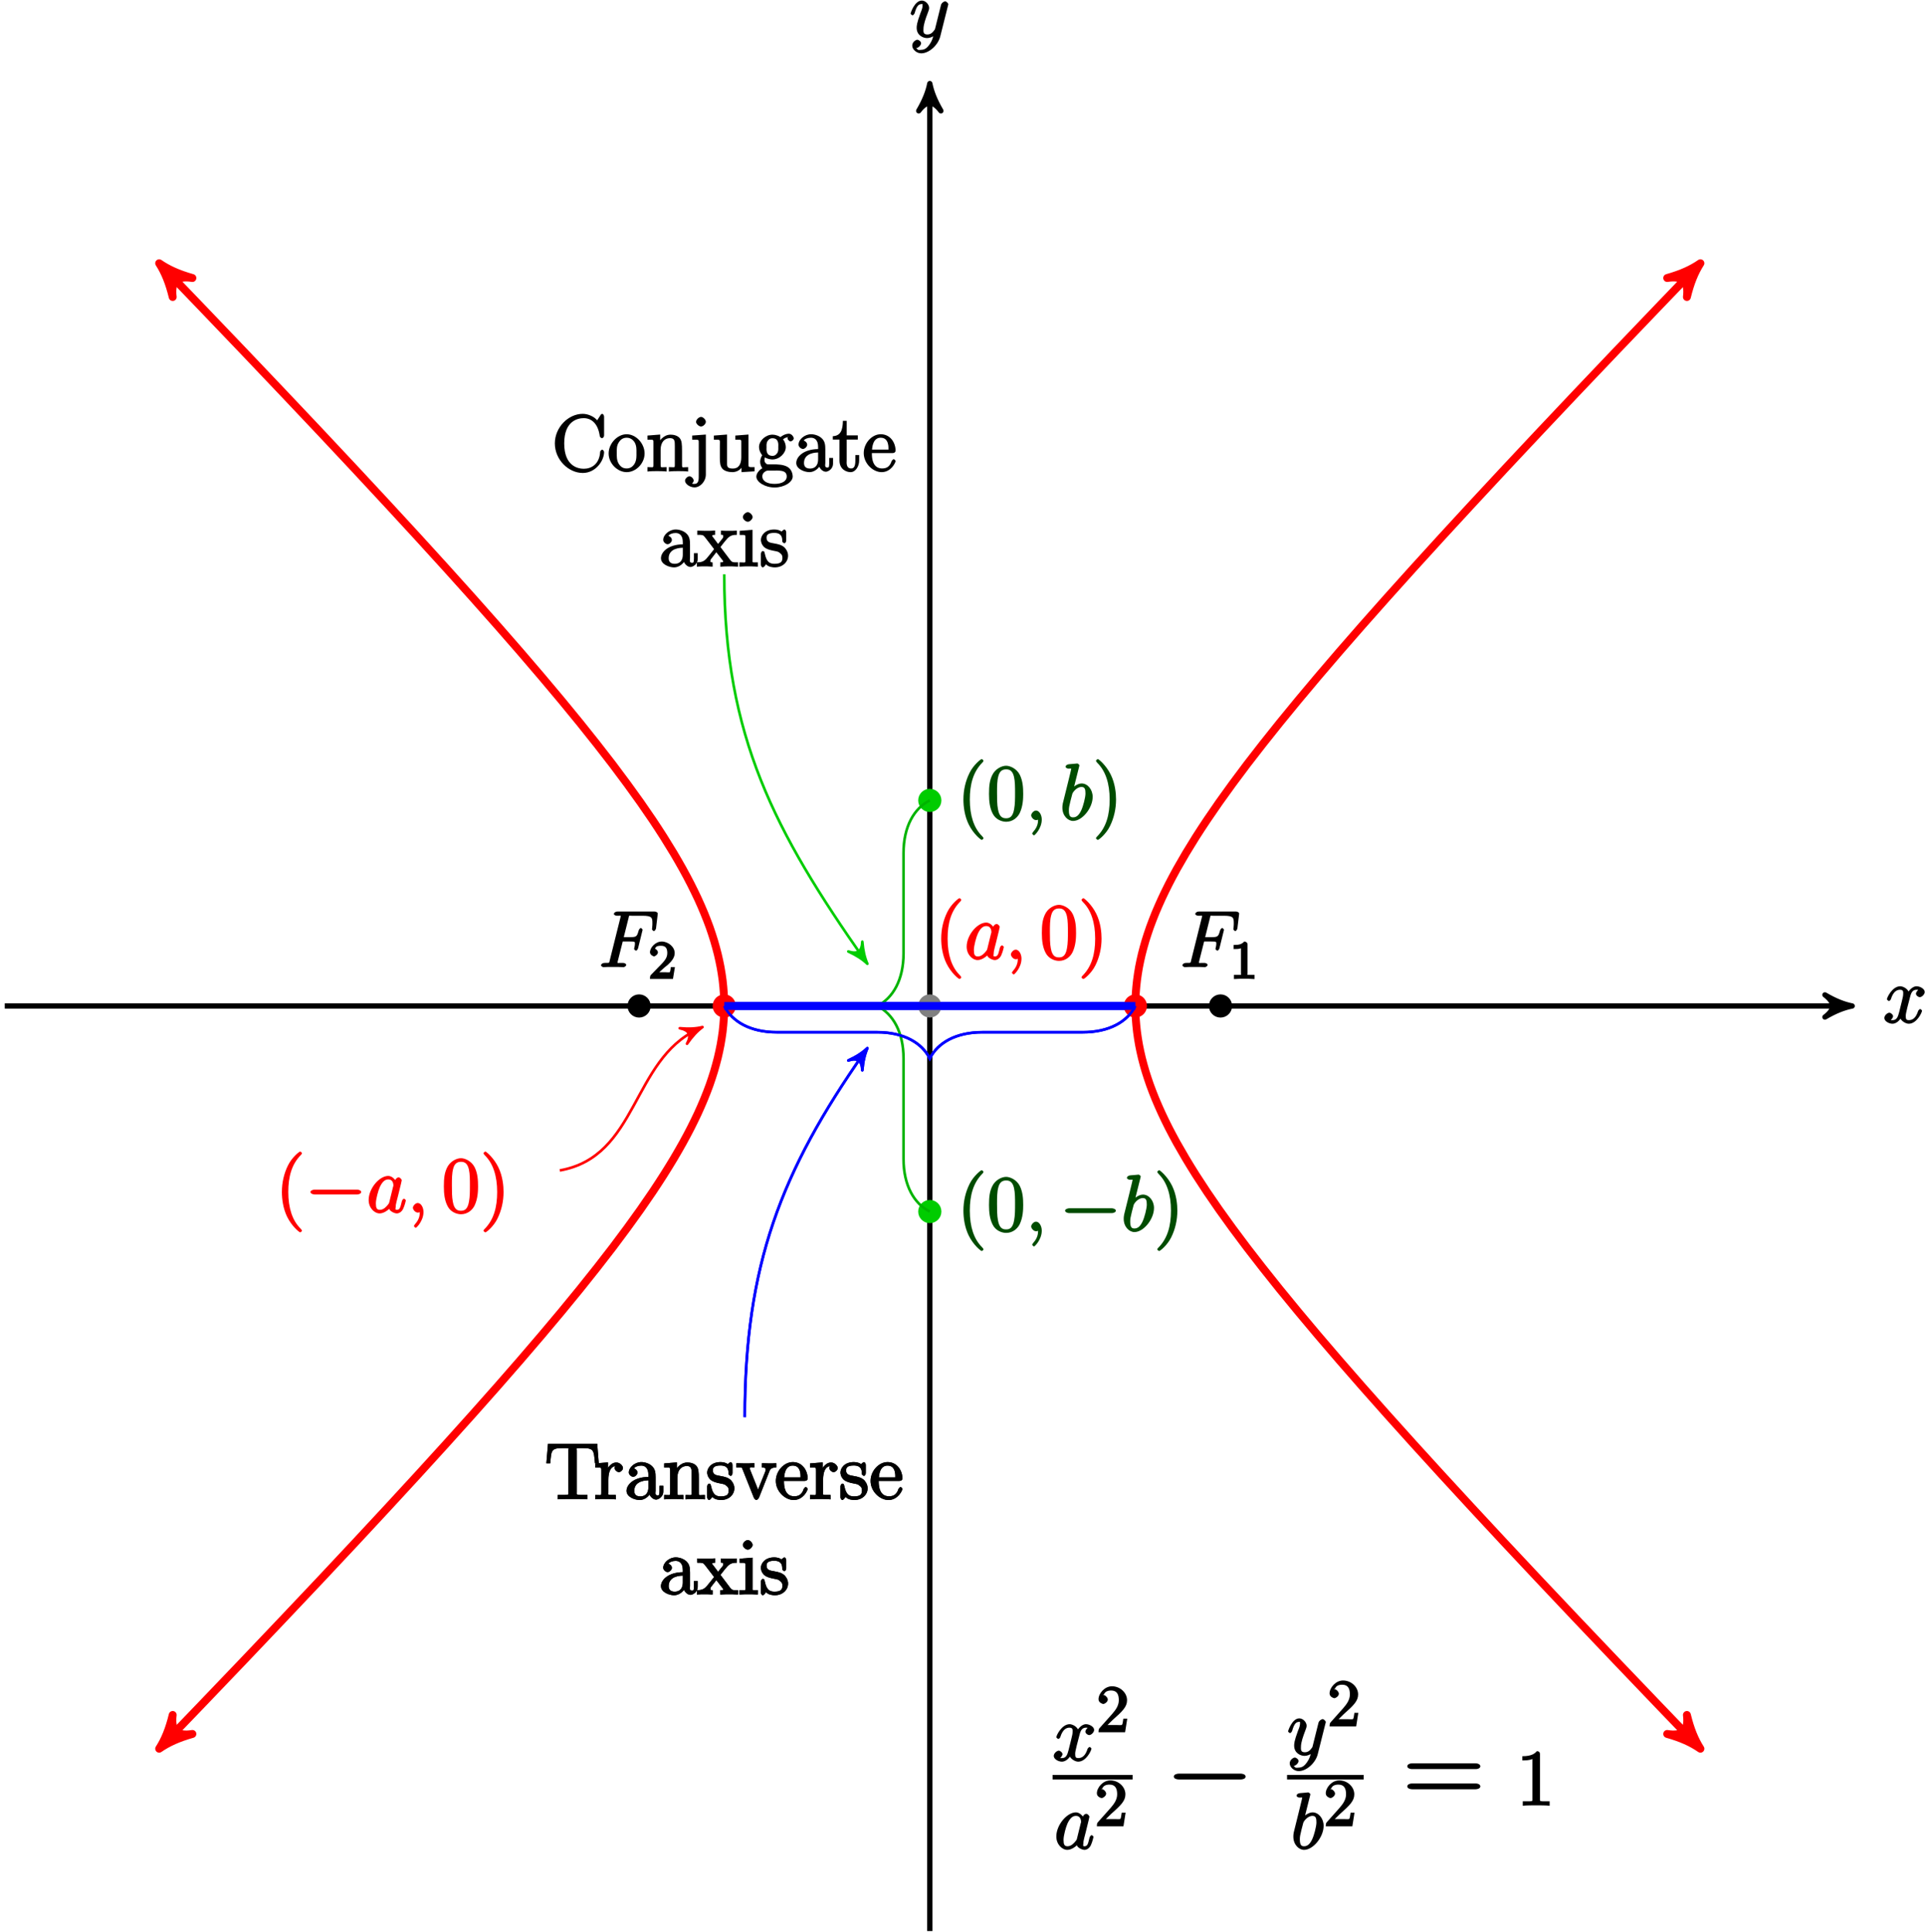 <?xml version="1.0" encoding="UTF-8"?>
<svg xmlns="http://www.w3.org/2000/svg" xmlns:xlink="http://www.w3.org/1999/xlink" width="292pt" height="293pt" viewBox="0 0 292 293" version="1.1">
<defs>
<g>
<symbol overflow="visible" id="glyph0-0">
<path style="stroke:none;" d=""/>
</symbol>
<symbol overflow="visible" id="glyph0-1">
<path style="stroke:none;" d="M 5.672 -5.172 C 5.281 -5.109 4.969 -4.656 4.969 -4.438 C 4.969 -4.141 5.359 -3.906 5.531 -3.906 C 5.891 -3.906 6.297 -4.359 6.297 -4.688 C 6.297 -5.188 5.562 -5.562 5.062 -5.562 C 4.344 -5.562 3.766 -4.703 3.656 -4.469 L 3.984 -4.469 C 3.703 -5.359 2.812 -5.562 2.594 -5.562 C 1.375 -5.562 0.562 -3.844 0.562 -3.578 C 0.562 -3.531 0.781 -3.328 0.859 -3.328 C 0.953 -3.328 1.094 -3.438 1.156 -3.578 C 1.562 -4.922 2.219 -5.031 2.562 -5.031 C 3.094 -5.031 3.031 -4.672 3.031 -4.391 C 3.031 -4.125 2.969 -3.844 2.828 -3.281 L 2.422 -1.641 C 2.234 -0.922 2.062 -0.422 1.422 -0.422 C 1.359 -0.422 1.172 -0.375 0.922 -0.531 L 0.812 -0.281 C 1.25 -0.359 1.5 -0.859 1.5 -1 C 1.5 -1.25 1.156 -1.547 0.938 -1.547 C 0.641 -1.547 0.172 -1.141 0.172 -0.75 C 0.172 -0.25 0.891 0.125 1.406 0.125 C 1.984 0.125 2.5 -0.375 2.75 -0.859 L 2.469 -0.969 C 2.672 -0.266 3.438 0.125 3.875 0.125 C 5.094 0.125 5.891 -1.594 5.891 -1.859 C 5.891 -1.906 5.688 -2.109 5.625 -2.109 C 5.516 -2.109 5.328 -1.906 5.297 -1.812 C 4.969 -0.75 4.453 -0.422 3.906 -0.422 C 3.484 -0.422 3.422 -0.578 3.422 -1.062 C 3.422 -1.328 3.469 -1.516 3.656 -2.312 L 4.078 -3.938 C 4.25 -4.656 4.5 -5.031 5.062 -5.031 C 5.078 -5.031 5.297 -5.062 5.547 -4.906 Z M 5.672 -5.172 "/>
</symbol>
<symbol overflow="visible" id="glyph0-2">
<path style="stroke:none;" d="M 3.031 1.094 C 2.703 1.547 2.359 1.906 1.766 1.906 C 1.625 1.906 1.203 2.031 1.109 1.703 C 0.906 1.641 0.969 1.641 0.984 1.641 C 1.344 1.641 1.75 1.188 1.75 0.906 C 1.75 0.641 1.359 0.375 1.188 0.375 C 0.984 0.375 0.406 0.688 0.406 1.266 C 0.406 1.875 1.094 2.438 1.766 2.438 C 2.969 2.438 4.328 1.188 4.656 -0.125 L 5.828 -4.797 C 5.844 -4.859 5.875 -4.922 5.875 -5 C 5.875 -5.172 5.562 -5.453 5.391 -5.453 C 5.281 -5.453 4.859 -5.25 4.766 -4.891 L 3.891 -1.375 C 3.828 -1.156 3.875 -1.25 3.781 -1.109 C 3.531 -0.781 3.266 -0.422 2.688 -0.422 C 2.016 -0.422 2.109 -0.922 2.109 -1.25 C 2.109 -1.922 2.438 -2.844 2.766 -3.703 C 2.891 -4.047 2.969 -4.219 2.969 -4.453 C 2.969 -4.953 2.453 -5.562 1.859 -5.562 C 0.766 -5.562 0.156 -3.688 0.156 -3.578 C 0.156 -3.531 0.375 -3.328 0.453 -3.328 C 0.562 -3.328 0.734 -3.531 0.781 -3.688 C 1.062 -4.703 1.359 -5.031 1.828 -5.031 C 1.938 -5.031 1.969 -5.172 1.969 -4.781 C 1.969 -4.469 1.844 -4.125 1.656 -3.672 C 1.078 -2.109 1.078 -1.703 1.078 -1.422 C 1.078 -0.281 2.062 0.125 2.656 0.125 C 3 0.125 3.531 -0.031 3.844 -0.344 L 3.688 -0.516 C 3.516 0.141 3.438 0.5 3.031 1.094 Z M 3.031 1.094 "/>
</symbol>
<symbol overflow="visible" id="glyph0-3">
<path style="stroke:none;" d="M 3.438 -1.562 C 3.375 -1.359 3.422 -1.453 3.25 -1.219 C 2.984 -0.891 2.578 -0.422 2.016 -0.422 C 1.531 -0.422 1.406 -0.703 1.406 -1.406 C 1.406 -2.062 1.781 -3.406 2.016 -3.906 C 2.422 -4.75 2.828 -5.031 3.281 -5.031 C 4.078 -5.031 4.062 -4.203 4.062 -4.094 C 4.062 -4.094 4.078 -4.047 4.016 -3.922 Z M 4.516 -4.625 C 4.391 -4.938 3.906 -5.562 3.281 -5.562 C 1.938 -5.562 0.312 -3.672 0.312 -1.906 C 0.312 -0.719 1.172 0.125 1.984 0.125 C 2.641 0.125 3.312 -0.438 3.438 -0.578 C 3.484 -0.234 4.219 0.125 4.578 0.125 C 4.938 0.125 5.328 -0.125 5.547 -0.578 C 5.781 -1.078 5.953 -1.812 5.953 -1.859 C 5.953 -1.906 5.75 -2.109 5.672 -2.109 C 5.562 -2.109 5.391 -1.906 5.344 -1.719 C 5.156 -1.016 5.109 -0.422 4.609 -0.422 C 4.266 -0.422 4.406 -0.578 4.406 -0.812 C 4.406 -1.094 4.438 -1.219 4.547 -1.688 C 4.625 -1.984 4.688 -2.25 4.781 -2.594 C 5.219 -4.391 5.328 -4.812 5.328 -4.891 C 5.328 -5.062 5.047 -5.344 4.859 -5.344 C 4.484 -5.344 4.219 -4.766 4.203 -4.625 Z M 4.516 -4.625 "/>
</symbol>
<symbol overflow="visible" id="glyph0-4">
<path style="stroke:none;" d="M 2.484 -0.094 C 2.484 -0.781 2.109 -1.453 1.609 -1.453 C 1.234 -1.453 0.875 -0.984 0.875 -0.734 C 0.875 -0.469 1.219 0 1.625 0 C 1.781 0 2.016 -0.078 2.125 -0.188 C 2.156 -0.219 2.062 -0.172 2.062 -0.172 C 2.094 -0.172 1.922 -0.156 1.922 -0.094 C 1.922 0.297 1.906 0.969 1.203 1.75 C 1.078 1.891 1.031 2.016 1.031 2.047 C 1.031 2.109 1.25 2.312 1.312 2.312 C 1.406 2.312 2.484 1.281 2.484 -0.094 Z M 2.484 -0.094 "/>
</symbol>
<symbol overflow="visible" id="glyph0-5">
<path style="stroke:none;" d="M 2.922 -8.141 C 2.922 -8.188 2.953 -8.266 2.953 -8.312 C 2.953 -8.438 2.672 -8.594 2.656 -8.594 C 2.641 -8.594 2.219 -8.562 2 -8.531 C 1.797 -8.516 1.609 -8.5 1.406 -8.484 C 1.109 -8.469 0.859 -8.297 0.859 -8.078 C 0.859 -7.953 1.141 -7.812 1.266 -7.812 C 1.875 -7.812 1.703 -7.859 1.703 -7.734 C 1.703 -7.656 1.609 -7.297 1.562 -7.094 L 1.281 -5.938 C 1.156 -5.469 0.484 -2.75 0.438 -2.531 C 0.375 -2.234 0.375 -2.031 0.375 -1.875 C 0.375 -0.656 1.219 0.125 2 0.125 C 3.375 0.125 4.969 -1.812 4.969 -3.531 C 4.969 -4.641 4.203 -5.562 3.297 -5.562 C 2.672 -5.562 2 -5.016 1.766 -4.766 L 2.047 -4.656 Z M 2.016 -0.422 C 1.625 -0.422 1.359 -0.547 1.359 -1.484 C 1.359 -1.875 1.406 -2.109 1.609 -2.938 C 1.656 -3.094 1.844 -3.859 1.891 -4.016 C 1.906 -4.109 2.469 -5.031 3.281 -5.031 C 3.797 -5.031 3.875 -4.656 3.875 -4.031 C 3.875 -3.453 3.531 -2.109 3.234 -1.484 C 2.938 -0.844 2.562 -0.422 2.016 -0.422 Z M 2.016 -0.422 "/>
</symbol>
<symbol overflow="visible" id="glyph0-6">
<path style="stroke:none;" d="M 3.547 -3.891 L 4.703 -3.891 C 5.609 -3.891 5.516 -3.844 5.516 -3.484 C 5.516 -3.328 5.484 -3.172 5.422 -2.922 C 5.453 -2.969 5.391 -2.797 5.391 -2.766 C 5.391 -2.688 5.609 -2.5 5.688 -2.5 C 5.781 -2.5 5.953 -2.688 6 -2.875 L 6.688 -5.672 C 6.688 -5.719 6.5 -5.938 6.422 -5.938 C 6.312 -5.938 6.125 -5.734 6.078 -5.531 C 5.828 -4.641 5.766 -4.547 4.719 -4.547 L 3.828 -4.547 L 4.562 -7.484 C 4.672 -7.906 4.547 -7.797 5.031 -7.797 L 6.641 -7.797 C 8.125 -7.797 8.172 -7.5 8.172 -6.641 C 8.172 -6.578 8.172 -6.312 8.141 -6 C 8.125 -5.953 8.109 -5.797 8.109 -5.75 C 8.109 -5.656 8.328 -5.469 8.406 -5.469 C 8.484 -5.469 8.688 -5.672 8.719 -5.875 L 8.969 -7.969 C 8.969 -8.016 8.984 -8.125 8.984 -8.156 C 8.984 -8.281 8.719 -8.438 8.516 -8.438 L 2.844 -8.438 C 2.625 -8.438 2.328 -8.281 2.328 -8.062 C 2.328 -7.938 2.578 -7.797 2.781 -7.797 C 3.531 -7.797 3.359 -7.859 3.359 -7.719 C 3.359 -7.656 3.344 -7.609 3.312 -7.484 L 1.703 -1.031 C 1.594 -0.609 1.734 -0.641 0.891 -0.641 C 0.672 -0.641 0.375 -0.484 0.375 -0.281 C 0.375 -0.141 0.656 0 0.734 0 C 0.953 0 1.188 -0.031 1.422 -0.031 L 2.969 -0.031 C 3.234 -0.031 3.531 0 3.797 0 C 3.891 0 4.203 -0.141 4.203 -0.359 C 4.203 -0.484 3.969 -0.641 3.703 -0.641 C 2.766 -0.641 2.891 -0.578 2.891 -0.75 C 2.891 -0.812 2.922 -0.906 2.938 -0.984 L 3.672 -3.891 Z M 3.547 -3.891 "/>
</symbol>
<symbol overflow="visible" id="glyph1-0">
<path style="stroke:none;" d=""/>
</symbol>
<symbol overflow="visible" id="glyph1-1">
<path style="stroke:none;" d="M 7.812 -8.406 L 0.484 -8.406 L 0.234 -5.438 L 0.828 -5.438 C 1 -7.469 0.953 -7.75 2.844 -7.75 C 3.062 -7.75 3.391 -7.75 3.484 -7.734 C 3.734 -7.703 3.578 -7.703 3.578 -7.422 L 3.578 -1.062 C 3.578 -0.656 3.734 -0.641 2.562 -0.641 L 1.969 -0.641 L 1.969 0.016 C 2.516 -0.031 3.75 -0.031 4.219 -0.031 C 4.688 -0.031 5.922 -0.031 6.469 0.016 L 6.469 -0.641 L 5.875 -0.641 C 4.703 -0.641 4.859 -0.656 4.859 -1.062 L 4.859 -7.422 C 4.859 -7.719 4.734 -7.688 4.922 -7.734 C 5.016 -7.75 5.359 -7.75 5.594 -7.75 C 7.484 -7.75 7.422 -7.469 7.609 -5.438 L 8.188 -5.438 L 7.953 -8.406 Z M 7.812 -8.406 "/>
</symbol>
<symbol overflow="visible" id="glyph1-2">
<path style="stroke:none;" d="M 2.156 -2.922 C 2.156 -4.094 2.469 -5.031 3.391 -5.031 C 3.484 -5.031 3.516 -5.031 3.562 -5.016 L 3.438 -5.266 C 3.344 -5.219 3.109 -5.047 3.109 -4.719 C 3.109 -4.375 3.547 -4.094 3.734 -4.094 C 3.984 -4.094 4.375 -4.406 4.375 -4.719 C 4.375 -5.078 3.891 -5.562 3.375 -5.562 C 2.359 -5.562 1.859 -4.312 1.828 -4.25 L 2.094 -4.25 L 2.094 -5.578 L 0.172 -5.422 L 0.172 -4.797 C 1.141 -4.797 1.078 -4.859 1.078 -4.266 L 1.078 -1.031 C 1.078 -0.484 1.109 -0.641 0.172 -0.641 L 0.172 0.016 C 0.672 -0.031 1.328 -0.031 1.688 -0.031 C 2.016 -0.031 2.859 -0.031 3.281 0.031 L 3.281 -0.641 L 2.891 -0.641 C 2.016 -0.641 2.156 -0.625 2.156 -1.047 Z M 2.156 -2.922 "/>
</symbol>
<symbol overflow="visible" id="glyph1-3">
<path style="stroke:none;" d="M 4.766 -3.328 C 4.766 -3.984 4.719 -4.562 4.203 -5.031 C 3.781 -5.422 3.125 -5.625 2.609 -5.625 C 1.625 -5.625 0.703 -4.828 0.703 -4.047 C 0.703 -3.703 1.094 -3.391 1.375 -3.391 C 1.656 -3.391 2.016 -3.734 2.016 -4.031 C 2.016 -4.516 1.438 -4.672 1.5 -4.672 C 1.641 -4.906 2.109 -5.094 2.578 -5.094 C 3.125 -5.094 3.672 -4.781 3.672 -3.703 L 3.672 -3.375 C 1.438 -3.344 0.359 -2.188 0.359 -1.266 C 0.359 -0.328 1.625 0.125 2.359 0.125 C 3.141 0.125 3.844 -0.5 4.062 -1.078 L 3.734 -1.078 C 3.797 -0.516 4.328 0.062 4.844 0.062 C 5.094 0.062 5.938 -0.25 5.938 -1.203 L 5.938 -2.031 L 5.359 -2.031 L 5.359 -1.203 C 5.359 -0.531 5.234 -0.578 5.062 -0.578 C 4.609 -0.578 4.766 -1.062 4.766 -1.25 Z M 3.672 -1.828 C 3.672 -0.656 2.969 -0.422 2.453 -0.422 C 1.859 -0.422 1.531 -0.688 1.531 -1.266 C 1.531 -2.844 3.406 -2.844 3.672 -2.859 Z M 3.672 -1.828 "/>
</symbol>
<symbol overflow="visible" id="glyph1-4">
<path style="stroke:none;" d="M 5.469 -3.047 C 5.469 -4.156 5.422 -4.609 5.156 -4.984 C 4.812 -5.453 4.141 -5.562 3.734 -5.562 C 2.562 -5.562 1.953 -4.422 1.906 -4.344 L 2.156 -4.344 L 2.156 -5.578 L 0.219 -5.422 L 0.219 -4.797 C 1.188 -4.797 1.125 -4.859 1.125 -4.266 L 1.125 -1.031 C 1.125 -0.484 1.156 -0.641 0.219 -0.641 L 0.219 0.031 C 0.688 -0.031 1.344 -0.031 1.672 -0.031 C 2.016 -0.031 2.672 -0.031 3.125 0.031 L 3.125 -0.641 C 2.219 -0.641 2.219 -0.484 2.219 -1.031 L 2.219 -3.25 C 2.219 -4.5 2.891 -5.031 3.641 -5.031 C 4.375 -5.031 4.375 -4.562 4.375 -3.844 L 4.375 -1.031 C 4.375 -0.484 4.406 -0.641 3.469 -0.641 L 3.469 0.031 C 3.938 -0.031 4.594 -0.031 4.922 -0.031 C 5.266 -0.031 5.922 -0.031 6.391 0.031 L 6.391 -0.641 C 5.625 -0.641 5.484 -0.484 5.469 -0.844 Z M 5.469 -3.047 "/>
</symbol>
<symbol overflow="visible" id="glyph1-5">
<path style="stroke:none;" d="M 4.078 -5.203 C 4.078 -5.422 3.922 -5.625 3.797 -5.625 C 3.703 -5.625 3.359 -5.312 3.359 -5.312 C 3.125 -5.516 2.656 -5.625 2.266 -5.625 C 0.828 -5.625 0.234 -4.688 0.234 -4.031 C 0.234 -3.891 0.281 -3.375 0.734 -2.953 C 1.109 -2.625 1.641 -2.5 2.188 -2.391 C 2.844 -2.266 2.875 -2.266 3.172 -2.016 C 3.391 -1.844 3.5 -1.688 3.5 -1.344 C 3.5 -0.844 3.375 -0.422 2.312 -0.422 C 1.531 -0.422 1.109 -0.719 0.844 -1.906 C 0.797 -2.125 0.75 -2.25 0.734 -2.266 C 0.719 -2.312 0.562 -2.359 0.531 -2.359 C 0.391 -2.359 0.234 -2.141 0.234 -1.922 L 0.234 -0.297 C 0.234 -0.078 0.391 0.125 0.516 0.125 C 0.578 0.125 0.688 0.078 0.891 -0.172 C 0.953 -0.266 0.953 -0.281 1.016 -0.344 C 1.359 0.078 2.125 0.125 2.328 0.125 C 3.578 0.125 4.359 -0.719 4.359 -1.656 C 4.359 -2.312 3.922 -2.797 3.812 -2.906 C 3.375 -3.281 2.953 -3.391 2.156 -3.531 C 1.812 -3.609 1.094 -3.625 1.094 -4.344 C 1.094 -4.703 1.188 -5.109 2.266 -5.109 C 3.562 -5.109 3.469 -4.141 3.484 -3.781 C 3.5 -3.688 3.75 -3.531 3.797 -3.531 C 3.922 -3.531 4.078 -3.734 4.078 -3.953 Z M 4.078 -5.203 "/>
</symbol>
<symbol overflow="visible" id="glyph1-6">
<path style="stroke:none;" d="M 5.031 -4.156 C 5.141 -4.422 5.188 -4.797 6.109 -4.812 L 6.109 -5.453 C 5.609 -5.422 5.438 -5.422 5.062 -5.422 C 4.812 -5.422 4.641 -5.422 3.922 -5.453 L 3.922 -4.812 C 4.594 -4.781 4.484 -4.562 4.484 -4.438 C 4.484 -4.328 4.453 -4.266 4.406 -4.125 L 3.172 -1.047 L 3.5 -1.047 L 2.156 -4.406 C 2.109 -4.578 2.094 -4.578 2.094 -4.641 C 2.094 -4.953 2.391 -4.812 2.766 -4.812 L 2.766 -5.469 C 2.312 -5.422 1.688 -5.422 1.359 -5.422 C 0.969 -5.422 0.938 -5.422 0.047 -5.453 L 0.047 -4.812 C 0.891 -4.812 0.844 -4.906 0.984 -4.531 L 2.688 -0.25 C 2.75 -0.078 2.938 0.125 3.078 0.125 C 3.172 0.125 3.391 -0.047 3.484 -0.25 Z M 5.031 -4.156 "/>
</symbol>
<symbol overflow="visible" id="glyph1-7">
<path style="stroke:none;" d="M 4.578 -2.766 C 4.844 -2.766 5.016 -2.922 5.016 -3.141 C 5.016 -4.344 4.219 -5.625 2.766 -5.625 C 1.406 -5.625 0.188 -4.25 0.188 -2.766 C 0.188 -1.188 1.578 0.125 2.906 0.125 C 4.328 0.125 5.016 -1.312 5.016 -1.562 C 5.016 -1.641 4.812 -1.844 4.734 -1.844 C 4.641 -1.844 4.453 -1.625 4.422 -1.562 C 4.109 -0.562 3.484 -0.438 2.969 -0.438 C 2.469 -0.438 1.422 -0.625 1.422 -2.688 L 1.422 -2.766 Z M 1.438 -3.141 C 1.531 -5.016 2.422 -5.094 2.766 -5.094 C 4.047 -5.094 3.938 -3.547 3.938 -3.297 L 1.453 -3.297 Z M 1.438 -3.141 "/>
</symbol>
<symbol overflow="visible" id="glyph1-8">
<path style="stroke:none;" d="M 3.453 -2.859 C 3.797 -3.312 4.297 -3.953 4.531 -4.203 C 5.016 -4.75 5.469 -4.812 6.016 -4.812 L 6.016 -5.453 C 5.344 -5.422 5.312 -5.422 4.859 -5.422 C 4.406 -5.422 4.375 -5.422 3.609 -5.453 L 3.609 -4.828 C 3.938 -4.781 3.953 -4.859 3.953 -4.578 C 3.953 -4.375 3.891 -4.344 3.828 -4.25 L 3.172 -3.438 L 2.359 -4.516 C 2.312 -4.562 2.297 -4.562 2.297 -4.656 C 2.297 -4.719 2.203 -4.797 2.719 -4.812 L 2.719 -5.469 C 2.266 -5.422 1.656 -5.422 1.328 -5.422 C 0.938 -5.422 0.906 -5.422 0.016 -5.453 L 0.016 -4.812 C 0.781 -4.812 0.891 -4.812 1.141 -4.5 L 2.547 -2.672 C 2.562 -2.641 2.562 -2.672 2.562 -2.641 C 2.562 -2.609 1.688 -1.547 1.562 -1.391 C 1.047 -0.734 0.641 -0.656 -0.047 -0.641 L -0.047 0.016 C 0.578 -0.031 0.594 -0.031 1.109 -0.031 C 1.562 -0.031 1.594 -0.031 2.344 0.016 L 2.344 -0.625 C 1.906 -0.688 2.016 -0.703 2.016 -0.875 C 2.016 -1.062 2.047 -1.047 2.156 -1.203 C 2.344 -1.453 2.734 -1.953 2.906 -2.172 L 3.781 -1.047 C 3.984 -0.781 3.938 -0.859 3.938 -0.781 C 3.938 -0.688 4 -0.656 3.516 -0.641 L 3.516 0.031 C 4 -0.031 4.578 -0.031 4.906 -0.031 C 5.312 -0.031 5.328 -0.031 6.203 0.016 L 6.203 -0.641 C 5.422 -0.641 5.312 -0.625 5.016 -1 L 3.531 -2.969 Z M 3.453 -2.859 "/>
</symbol>
<symbol overflow="visible" id="glyph1-9">
<path style="stroke:none;" d="M 2.234 -7.5 C 2.234 -7.812 1.828 -8.25 1.5 -8.25 C 1.188 -8.25 0.75 -7.844 0.75 -7.516 C 0.75 -7.156 1.203 -6.797 1.5 -6.797 C 1.859 -6.797 2.234 -7.25 2.234 -7.5 Z M 0.266 -5.281 L 0.266 -4.797 C 1.188 -4.797 1.141 -4.859 1.141 -4.281 L 1.141 -1.031 C 1.141 -0.484 1.172 -0.641 0.234 -0.641 L 0.234 0.016 C 0.734 -0.031 1.297 -0.031 1.656 -0.031 C 1.781 -0.031 2.469 -0.031 3.031 0.016 L 3.031 -0.641 C 2.109 -0.641 2.219 -0.547 2.219 -1.016 L 2.219 -5.578 L 0.266 -5.422 Z M 0.266 -5.281 "/>
</symbol>
<symbol overflow="visible" id="glyph1-10">
<path style="stroke:none;" d="M 4.047 2.766 C 4.047 2.719 4 2.594 3.797 2.391 C 2.594 1.188 1.969 -0.688 1.969 -3.125 C 1.969 -5.438 2.484 -7.328 3.875 -8.734 C 4 -8.844 4.047 -8.984 4.047 -9.016 C 4.047 -9.078 3.828 -9.266 3.781 -9.266 C 3.625 -9.266 2.516 -8.359 1.938 -7.188 C 1.328 -5.969 1 -4.594 1 -3.125 C 1 -2.062 1.172 -0.641 1.797 0.641 C 2.5 2.078 3.641 3 3.781 3 C 3.828 3 4.047 2.828 4.047 2.766 Z M 4.047 2.766 "/>
</symbol>
<symbol overflow="visible" id="glyph1-11">
<path style="stroke:none;" d="M 5.516 -3.969 C 5.516 -4.953 5.453 -5.922 5.016 -6.844 C 4.531 -7.828 3.516 -8.25 2.922 -8.25 C 2.234 -8.25 1.219 -7.75 0.781 -6.75 C 0.438 -6 0.328 -5.266 0.328 -3.969 C 0.328 -2.812 0.453 -1.828 0.891 -0.984 C 1.344 -0.078 2.297 0.25 2.922 0.25 C 3.953 0.25 4.656 -0.406 4.984 -1.062 C 5.484 -2.109 5.516 -3.281 5.516 -3.969 Z M 2.922 -0.281 C 2.531 -0.281 1.906 -0.344 1.688 -1.656 C 1.547 -2.359 1.547 -3.281 1.547 -4.109 C 1.547 -5.094 1.547 -5.969 1.75 -6.688 C 1.953 -7.484 2.406 -7.703 2.922 -7.703 C 3.375 -7.703 3.891 -7.578 4.125 -6.547 C 4.281 -5.875 4.281 -4.922 4.281 -4.109 C 4.281 -3.312 4.281 -2.406 4.141 -1.672 C 3.922 -0.359 3.328 -0.281 2.922 -0.281 Z M 2.922 -0.281 "/>
</symbol>
<symbol overflow="visible" id="glyph1-12">
<path style="stroke:none;" d="M 3.531 -3.125 C 3.531 -4.031 3.406 -5.516 2.734 -6.891 C 2.031 -8.328 0.891 -9.266 0.766 -9.266 C 0.719 -9.266 0.484 -9.078 0.484 -9.016 C 0.484 -8.984 0.531 -8.844 0.734 -8.641 C 1.938 -7.438 2.562 -5.562 2.562 -3.125 C 2.562 -0.812 2.047 1.078 0.656 2.484 C 0.531 2.594 0.484 2.719 0.484 2.766 C 0.484 2.828 0.719 3 0.766 3 C 0.922 3 2.016 2.109 2.594 0.938 C 3.203 -0.281 3.531 -1.688 3.531 -3.125 Z M 3.531 -3.125 "/>
</symbol>
<symbol overflow="visible" id="glyph1-13">
<path style="stroke:none;" d="M 7.953 -8.281 C 7.953 -8.5 7.797 -8.719 7.672 -8.719 C 7.609 -8.719 7.469 -8.641 7.406 -8.516 L 6.906 -7.734 C 6.5 -8.25 5.578 -8.719 4.719 -8.719 C 2.531 -8.719 0.484 -6.672 0.484 -4.234 C 0.484 -1.75 2.562 0.25 4.719 0.25 C 6.688 0.25 7.953 -1.609 7.953 -2.922 C 7.953 -3.047 7.797 -3.281 7.656 -3.281 C 7.547 -3.281 7.359 -3.062 7.359 -2.969 C 7.25 -1.078 6.031 -0.391 4.875 -0.391 C 4.047 -0.391 1.906 -0.734 1.906 -4.234 C 1.906 -7.688 4 -8.062 4.859 -8.062 C 6.125 -8.062 7.047 -7.141 7.297 -5.359 C 7.312 -5.219 7.484 -5.031 7.625 -5.031 C 7.797 -5.031 7.953 -5.219 7.953 -5.453 Z M 7.953 -8.281 "/>
</symbol>
<symbol overflow="visible" id="glyph1-14">
<path style="stroke:none;" d="M 5.641 -2.703 C 5.641 -4.25 4.312 -5.625 2.922 -5.625 C 1.5 -5.625 0.188 -4.203 0.188 -2.703 C 0.188 -1.172 1.547 0.125 2.922 0.125 C 4.328 0.125 5.641 -1.188 5.641 -2.703 Z M 2.922 -0.438 C 2.484 -0.438 2.062 -0.578 1.703 -1.172 C 1.391 -1.703 1.422 -2.312 1.422 -2.812 C 1.422 -3.266 1.375 -3.891 1.75 -4.422 C 2.078 -4.938 2.5 -5.094 2.922 -5.094 C 3.375 -5.094 3.766 -4.906 4.094 -4.453 C 4.453 -3.891 4.406 -3.25 4.406 -2.812 C 4.406 -2.391 4.453 -1.75 4.141 -1.188 C 3.812 -0.625 3.375 -0.438 2.922 -0.438 Z M 2.922 -0.438 "/>
</symbol>
<symbol overflow="visible" id="glyph1-15">
<path style="stroke:none;" d="M 2.578 -7.5 C 2.578 -7.859 2.141 -8.25 1.859 -8.25 C 1.516 -8.25 1.094 -7.828 1.094 -7.5 C 1.094 -7.203 1.531 -6.797 1.844 -6.797 C 2.203 -6.797 2.578 -7.219 2.578 -7.5 Z M 0.5 -5.281 L 0.5 -4.797 C 1.562 -4.797 1.5 -4.859 1.5 -4.266 L 1.5 0.516 C 1.5 1.172 1.547 1.906 0.844 1.906 C 0.828 1.906 0.562 1.953 0.281 1.781 L 0.172 2.031 C 0.484 1.969 0.734 1.609 0.734 1.406 C 0.734 1.125 0.375 0.75 0.094 0.75 C -0.203 0.75 -0.578 1.125 -0.578 1.406 C -0.578 1.984 0.234 2.438 0.859 2.438 C 1.719 2.438 2.578 1.547 2.578 0.469 L 2.578 -5.578 L 0.5 -5.422 Z M 0.5 -5.281 "/>
</symbol>
<symbol overflow="visible" id="glyph1-16">
<path style="stroke:none;" d="M 3.469 -5.281 L 3.469 -4.797 C 4.453 -4.797 4.375 -4.859 4.375 -4.266 L 4.375 -2.125 C 4.375 -1.109 4 -0.422 3.109 -0.422 C 2.125 -0.422 2.219 -0.828 2.219 -1.453 L 2.219 -5.578 L 0.219 -5.422 L 0.219 -4.797 C 1.297 -4.797 1.125 -4.906 1.125 -3.844 L 1.125 -2.047 C 1.125 -1.297 1.172 -0.766 1.531 -0.375 C 1.812 -0.062 2.422 0.125 3.031 0.125 C 3.234 0.125 3.734 0.078 4.141 -0.266 C 4.484 -0.531 4.672 -0.984 4.672 -0.984 L 4.406 -1.094 L 4.406 0.125 L 6.391 0 L 6.391 -0.641 C 5.422 -0.641 5.469 -0.578 5.469 -1.156 L 5.469 -5.578 L 3.469 -5.422 Z M 3.469 -5.281 "/>
</symbol>
<symbol overflow="visible" id="glyph1-17">
<path style="stroke:none;" d="M 1.297 -2.203 C 1.859 -1.828 2.469 -1.797 2.594 -1.797 C 3.672 -1.797 4.625 -2.75 4.625 -3.672 C 4.625 -4 4.484 -4.547 4.203 -4.828 C 4.562 -5.203 5.016 -5.156 5.078 -5.156 C 5.125 -5.156 5.062 -5.203 4.891 -5.297 C 5.109 -5.391 4.891 -5.109 4.891 -4.984 C 4.891 -4.812 5.172 -4.531 5.359 -4.531 C 5.469 -4.531 5.828 -4.734 5.828 -5 C 5.828 -5.219 5.516 -5.703 5.094 -5.703 C 4.469 -5.703 3.891 -5.266 3.812 -5.188 C 3.578 -5.359 3.062 -5.562 2.609 -5.562 C 1.531 -5.562 0.562 -4.609 0.562 -3.688 C 0.562 -3 1.031 -2.453 1.047 -2.438 C 1 -2.375 0.734 -1.922 0.734 -1.453 C 0.734 -0.766 1.203 -0.359 1.047 -0.453 C 0.875 -0.406 0.156 0.172 0.156 0.797 C 0.156 1.625 1.453 2.453 2.922 2.453 C 4.344 2.453 5.672 1.672 5.672 0.781 C 5.672 0.484 5.547 -0.328 4.828 -0.703 C 4.219 -1.016 3.516 -1.062 2.484 -1.062 C 1.75 -1.062 1.781 -1.016 1.562 -1.25 C 1.453 -1.359 1.391 -1.484 1.391 -1.734 C 1.391 -1.938 1.406 -2.031 1.453 -2.109 Z M 2.609 -2.344 C 1.547 -2.344 1.703 -3.391 1.703 -3.672 C 1.703 -3.891 1.656 -4.266 1.859 -4.594 C 2.094 -4.938 2.344 -5.016 2.594 -5.016 C 3.641 -5.016 3.484 -3.953 3.484 -3.688 C 3.484 -3.469 3.531 -3.078 3.328 -2.766 C 3.094 -2.422 2.859 -2.344 2.609 -2.344 Z M 2.922 1.906 C 1.781 1.906 1.062 1.469 1.062 0.781 C 1.062 0.688 1.047 0.328 1.5 0.031 C 1.75 -0.141 1.75 -0.109 2.594 -0.109 C 3.578 -0.109 4.766 -0.25 4.766 0.781 C 4.766 1.5 4.031 1.906 2.922 1.906 Z M 2.922 1.906 "/>
</symbol>
<symbol overflow="visible" id="glyph1-18">
<path style="stroke:none;" d="M 2.016 -4.812 L 3.844 -4.812 L 3.844 -5.453 L 2.156 -5.453 L 2.156 -7.656 L 1.578 -7.656 C 1.562 -6.375 1.297 -5.375 0.047 -5.328 L 0.047 -4.812 L 1.062 -4.812 L 1.062 -1.625 C 1.062 -0.297 2.109 0.125 2.75 0.125 C 3.5 0.125 4.047 -0.766 4.047 -1.625 L 4.047 -2.469 L 3.469 -2.469 L 3.469 -1.656 C 3.469 -0.781 3.281 -0.438 2.828 -0.438 C 2.016 -0.438 2.156 -1.406 2.156 -1.609 L 2.156 -4.812 Z M 2.016 -4.812 "/>
</symbol>
<symbol overflow="visible" id="glyph1-19">
<path style="stroke:none;" d="M 3.594 -7.812 C 3.594 -8.078 3.438 -8.25 3.125 -8.25 C 2.797 -7.875 2.312 -7.484 0.922 -7.484 L 0.922 -6.844 C 1.359 -6.844 1.953 -6.844 2.453 -7.062 L 2.453 -1.062 C 2.453 -0.641 2.578 -0.641 1.531 -0.641 L 0.984 -0.641 L 0.984 0.031 C 1.484 -0.031 2.641 -0.031 3.031 -0.031 C 3.438 -0.031 4.578 -0.031 5.062 0.031 L 5.062 -0.641 L 4.531 -0.641 C 3.484 -0.641 3.594 -0.641 3.594 -1.062 Z M 3.594 -7.812 "/>
</symbol>
<symbol overflow="visible" id="glyph2-0">
<path style="stroke:none;" d=""/>
</symbol>
<symbol overflow="visible" id="glyph2-1">
<path style="stroke:none;" d="M 7.875 -2.75 C 8.078 -2.75 8.484 -2.875 8.484 -3.125 C 8.484 -3.359 8.078 -3.484 7.875 -3.484 L 1.406 -3.484 C 1.203 -3.484 0.781 -3.359 0.781 -3.125 C 0.781 -2.875 1.203 -2.75 1.406 -2.75 Z M 7.875 -2.75 "/>
</symbol>
<symbol overflow="visible" id="glyph3-0">
<path style="stroke:none;" d=""/>
</symbol>
<symbol overflow="visible" id="glyph3-1">
<path style="stroke:none;" d="M 2.375 -1.688 C 2.5 -1.797 2.844 -2.062 2.969 -2.172 C 3.453 -2.625 3.984 -3.203 3.984 -3.922 C 3.984 -4.875 3 -5.672 2.016 -5.672 C 1.047 -5.672 0.234 -4.75 0.234 -4.047 C 0.234 -3.656 0.734 -3.422 0.844 -3.422 C 1.016 -3.422 1.438 -3.719 1.438 -4.031 C 1.438 -4.438 0.859 -4.625 1.016 -4.625 C 1.172 -5.016 1.531 -5.031 1.922 -5.031 C 2.656 -5.031 2.859 -4.594 2.859 -3.922 C 2.859 -3.094 2.328 -2.609 1.391 -1.656 L 0.375 -0.609 C 0.281 -0.531 0.234 -0.375 0.234 0 L 3.719 0 L 4.016 -1.797 L 3.391 -1.797 C 3.344 -1.453 3.328 -1.172 3.234 -1.031 C 3.188 -0.969 2.719 -1.016 2.594 -1.016 L 1.172 -1.016 L 1.297 -0.703 Z M 2.375 -1.688 "/>
</symbol>
<symbol overflow="visible" id="glyph3-2">
<path style="stroke:none;" d="M 2.688 -5.266 C 2.688 -5.469 2.484 -5.672 2.188 -5.672 C 1.812 -5.297 1.516 -5.156 0.578 -5.156 L 0.578 -4.531 C 0.984 -4.531 1.406 -4.531 1.688 -4.656 L 1.688 -0.844 C 1.688 -0.547 1.844 -0.625 1.094 -0.625 L 0.625 -0.625 L 0.625 0.016 C 1.141 -0.031 1.828 -0.031 2.188 -0.031 C 2.547 -0.031 3.234 -0.031 3.75 0.016 L 3.75 -0.625 L 3.281 -0.625 C 2.531 -0.625 2.688 -0.547 2.688 -0.844 Z M 2.688 -5.266 "/>
</symbol>
<symbol overflow="visible" id="glyph4-0">
<path style="stroke:none;" d=""/>
</symbol>
<symbol overflow="visible" id="glyph4-1">
<path style="stroke:none;" d="M 1.391 -0.812 L 2.438 -1.844 C 4 -3.219 4.641 -3.875 4.641 -4.859 C 4.641 -6 3.578 -6.969 2.359 -6.969 C 1.234 -6.969 0.312 -5.875 0.312 -5 C 0.312 -4.438 1 -4.281 1.031 -4.281 C 1.203 -4.281 1.719 -4.562 1.719 -4.969 C 1.719 -5.219 1.359 -5.656 1.016 -5.656 C 0.938 -5.656 0.922 -5.656 1.141 -5.734 C 1.281 -6.125 1.656 -6.328 2.234 -6.328 C 3.141 -6.328 3.391 -5.688 3.391 -4.859 C 3.391 -4.062 2.938 -3.406 2.391 -2.781 L 0.484 -0.641 C 0.375 -0.531 0.312 -0.406 0.312 0 L 4.344 0 L 4.672 -2.062 L 4.078 -2.062 C 4 -1.594 3.984 -1.281 3.875 -1.125 C 3.812 -1.047 3.281 -1.094 3.062 -1.094 L 1.266 -1.094 Z M 1.391 -0.812 "/>
</symbol>
<symbol overflow="visible" id="glyph5-0">
<path style="stroke:none;" d=""/>
</symbol>
<symbol overflow="visible" id="glyph5-1">
<path style="stroke:none;" d="M 11.344 -3.953 C 11.641 -3.953 12.125 -4.047 12.125 -4.391 C 12.125 -4.734 11.641 -4.844 11.344 -4.844 L 2.031 -4.844 C 1.734 -4.844 1.234 -4.734 1.234 -4.391 C 1.234 -4.047 1.734 -3.953 2.031 -3.953 Z M 11.344 -3.953 "/>
</symbol>
<symbol overflow="visible" id="glyph6-0">
<path style="stroke:none;" d=""/>
</symbol>
<symbol overflow="visible" id="glyph6-1">
<path style="stroke:none;" d="M 11.078 -5.531 C 11.328 -5.531 11.719 -5.672 11.719 -5.953 C 11.719 -6.266 11.297 -6.406 11 -6.406 L 1.375 -6.406 C 1.078 -6.406 0.641 -6.266 0.641 -5.953 C 0.641 -5.672 1.047 -5.531 1.312 -5.531 Z M 11 -2.469 C 11.297 -2.469 11.719 -2.594 11.719 -2.906 C 11.719 -3.203 11.328 -3.344 11.078 -3.344 L 1.312 -3.344 C 1.047 -3.344 0.641 -3.203 0.641 -2.906 C 0.641 -2.594 1.078 -2.469 1.375 -2.469 Z M 11 -2.469 "/>
</symbol>
</g>
</defs>
<g id="surface1">
<path style="fill:none;stroke-width:0.797;stroke-linecap:butt;stroke-linejoin:miter;stroke:rgb(0%,0%,0%);stroke-opacity:1;stroke-miterlimit:10;" d="M -140.317 0 L 138.882 0 " transform="matrix(1,0,0,-1,141.04,152.59)"/>
<path style="fill-rule:nonzero;fill:rgb(0%,0%,0%);fill-opacity:1;stroke-width:0.797;stroke-linecap:butt;stroke-linejoin:round;stroke:rgb(0%,0%,0%);stroke-opacity:1;stroke-miterlimit:10;" d="M 1.034 0 C -0.259 0.258 -1.556 0.777 -3.106 1.684 C -1.556 0.52 -1.556 -0.519 -3.106 -1.683 C -1.556 -0.777 -0.259 -0.258 1.034 0 Z M 1.034 0 " transform="matrix(1,0,0,-1,279.923,152.59)"/>
<g style="fill:rgb(0%,0%,0%);fill-opacity:1;">
  <use xlink:href="#glyph0-1" x="285.66" y="155.16"/>
</g>
<path style="fill:none;stroke-width:0.797;stroke-linecap:butt;stroke-linejoin:miter;stroke:rgb(0%,0%,0%);stroke-opacity:1;stroke-miterlimit:10;" d="M -0.001 -140.316 L -0.001 138.883 " transform="matrix(1,0,0,-1,141.04,152.59)"/>
<path style="fill-rule:nonzero;fill:rgb(0%,0%,0%);fill-opacity:1;stroke-width:0.797;stroke-linecap:butt;stroke-linejoin:round;stroke:rgb(0%,0%,0%);stroke-opacity:1;stroke-miterlimit:10;" d="M 1.035 0.001 C -0.258 0.259 -1.555 0.778 -3.109 1.685 C -1.555 0.517 -1.555 -0.519 -3.109 -1.683 C -1.555 -0.776 -0.258 -0.261 1.035 0.001 Z M 1.035 0.001 " transform="matrix(0,-1,-1,0,141.04,13.707)"/>
<g style="fill:rgb(0%,0%,0%);fill-opacity:1;">
  <use xlink:href="#glyph0-2" x="137.97" y="5.65"/>
</g>
<path style="fill:none;stroke-width:1.196;stroke-linecap:butt;stroke-linejoin:miter;stroke:rgb(100%,0%,0%);stroke-opacity:1;stroke-miterlimit:10;" d="M 116.007 -111.738 C 112.304 -107.89 112.304 -107.89 110.464 -105.972 C 108.624 -104.055 105.776 -101.078 104.054 -99.273 C 102.331 -97.465 99.659 -94.66 98.046 -92.957 C 96.433 -91.254 93.933 -88.609 92.425 -87.008 C 90.913 -85.402 88.577 -82.91 87.163 -81.398 C 85.753 -79.887 83.565 -77.531 82.245 -76.105 C 80.925 -74.676 78.878 -72.457 77.644 -71.109 C 76.413 -69.762 74.503 -67.664 73.351 -66.394 C 72.198 -65.121 70.417 -63.137 69.339 -61.933 C 68.265 -60.73 66.605 -58.855 65.601 -57.719 C 64.601 -56.578 63.054 -54.808 62.12 -53.73 C 61.19 -52.652 59.749 -50.969 58.882 -49.949 C 58.015 -48.926 56.679 -47.332 55.874 -46.363 C 55.069 -45.394 53.827 -43.883 53.085 -42.961 C 52.339 -42.039 51.19 -40.597 50.503 -39.722 C 49.812 -38.847 48.753 -37.48 48.116 -36.644 C 47.48 -35.808 46.503 -34.5 45.917 -33.703 C 45.331 -32.906 44.437 -31.66 43.898 -30.898 C 43.362 -30.137 42.542 -28.945 42.054 -28.215 C 41.562 -27.484 40.815 -26.34 40.37 -25.64 C 39.925 -24.937 39.249 -23.84 38.847 -23.164 C 38.444 -22.488 37.835 -21.43 37.472 -20.781 C 37.112 -20.129 36.565 -19.105 36.245 -18.476 C 35.925 -17.848 35.444 -16.855 35.163 -16.246 C 34.882 -15.637 34.46 -14.672 34.214 -14.078 C 33.972 -13.484 33.608 -12.547 33.401 -11.969 C 33.194 -11.387 32.89 -10.469 32.718 -9.902 C 32.546 -9.332 32.3 -8.433 32.163 -7.875 C 32.026 -7.316 31.835 -6.43 31.733 -5.879 C 31.632 -5.328 31.495 -4.449 31.429 -3.906 C 31.362 -3.359 31.28 -2.488 31.245 -1.945 C 31.21 -1.406 31.183 -0.539 31.183 0 C 31.183 0.539 31.21 1.406 31.245 1.945 C 31.28 2.488 31.362 3.36 31.429 3.902 C 31.495 4.449 31.632 5.328 31.733 5.879 C 31.835 6.43 32.026 7.317 32.163 7.875 C 32.3 8.43 32.546 9.332 32.718 9.902 C 32.89 10.469 33.194 11.387 33.401 11.969 C 33.608 12.547 33.972 13.485 34.214 14.078 C 34.46 14.672 34.882 15.637 35.163 16.246 C 35.444 16.856 35.925 17.848 36.245 18.477 C 36.565 19.106 37.112 20.129 37.472 20.781 C 37.835 21.43 38.444 22.488 38.847 23.164 C 39.249 23.836 39.925 24.938 40.37 25.641 C 40.815 26.34 41.562 27.485 42.054 28.215 C 42.542 28.945 43.362 30.137 43.898 30.899 C 44.437 31.66 45.331 32.906 45.917 33.703 C 46.503 34.5 47.48 35.809 48.116 36.645 C 48.753 37.481 49.812 38.848 50.503 39.723 C 51.19 40.598 52.339 42.039 53.085 42.961 C 53.827 43.883 55.069 45.395 55.874 46.363 C 56.679 47.332 58.015 48.926 58.882 49.949 C 59.749 50.969 61.19 52.653 62.12 53.731 C 63.054 54.809 64.601 56.578 65.601 57.719 C 66.605 58.856 68.265 60.731 69.339 61.934 C 70.417 63.137 72.198 65.121 73.351 66.395 C 74.503 67.664 76.413 69.762 77.644 71.11 C 78.878 72.457 80.925 74.676 82.245 76.106 C 83.565 77.531 85.753 79.883 87.163 81.399 C 88.577 82.91 90.913 85.403 92.425 87.008 C 93.933 88.61 96.433 91.254 98.046 92.957 C 99.659 94.66 102.331 97.465 104.054 99.274 C 105.776 101.078 108.624 104.055 110.464 105.973 C 112.304 107.891 117.308 113.09 116.007 111.738 " transform="matrix(1,0,0,-1,141.04,152.59)"/>
<path style="fill-rule:nonzero;fill:rgb(100%,0%,0%);fill-opacity:1;stroke-width:1.196;stroke-linecap:butt;stroke-linejoin:round;stroke:rgb(100%,0%,0%);stroke-opacity:1;stroke-miterlimit:10;" d="M 1.276 -0.002 C -0.316 0.319 -1.912 0.956 -3.826 2.073 C -1.914 0.639 -1.912 -0.636 -3.827 -2.073 C -1.912 -0.956 -0.318 -0.319 1.276 -0.002 Z M 1.276 -0.002 " transform="matrix(0.695,0.721,0.721,-0.695,257.049,264.329)"/>
<path style="fill-rule:nonzero;fill:rgb(100%,0%,0%);fill-opacity:1;stroke-width:1.196;stroke-linecap:butt;stroke-linejoin:round;stroke:rgb(100%,0%,0%);stroke-opacity:1;stroke-miterlimit:10;" d="M 1.276 0.002 C -0.318 0.319 -1.911 0.956 -3.827 2.074 C -1.912 0.636 -1.914 -0.639 -3.825 -2.073 C -1.912 -0.956 -0.319 -0.321 1.276 0.002 Z M 1.276 0.002 " transform="matrix(0.695,-0.721,-0.721,-0.695,257.049,40.851)"/>
<path style="fill:none;stroke-width:1.196;stroke-linecap:butt;stroke-linejoin:miter;stroke:rgb(100%,0%,0%);stroke-opacity:1;stroke-miterlimit:10;" d="M -116.009 -111.738 C -112.302 -107.89 -112.302 -107.89 -110.462 -105.972 C -108.622 -104.055 -105.774 -101.078 -104.052 -99.273 C -102.329 -97.465 -99.661 -94.66 -98.048 -92.957 C -96.435 -91.254 -93.935 -88.609 -92.423 -87.008 C -90.915 -85.402 -88.575 -82.91 -87.165 -81.398 C -85.751 -79.887 -83.567 -77.531 -82.247 -76.105 C -80.923 -74.676 -78.88 -72.457 -77.645 -71.109 C -76.411 -69.762 -74.505 -67.664 -73.353 -66.394 C -72.2 -65.121 -70.415 -63.137 -69.341 -61.933 C -68.267 -60.73 -66.603 -58.855 -65.603 -57.719 C -64.599 -56.578 -63.056 -54.808 -62.122 -53.73 C -61.188 -52.652 -59.751 -50.969 -58.884 -49.949 C -58.017 -48.926 -56.677 -47.332 -55.872 -46.363 C -55.067 -45.394 -53.829 -43.883 -53.083 -42.961 C -52.337 -42.039 -51.192 -40.597 -50.501 -39.722 C -49.813 -38.847 -48.751 -37.48 -48.114 -36.644 C -47.477 -35.808 -46.505 -34.5 -45.919 -33.703 C -45.333 -32.906 -44.435 -31.66 -43.899 -30.898 C -43.364 -30.137 -42.544 -28.945 -42.052 -28.215 C -41.563 -27.484 -40.813 -26.34 -40.372 -25.64 C -39.927 -24.937 -39.247 -23.84 -38.845 -23.164 C -38.442 -22.488 -37.833 -21.43 -37.474 -20.781 C -37.11 -20.129 -36.567 -19.105 -36.247 -18.476 C -35.927 -17.848 -35.446 -16.855 -35.161 -16.246 C -34.88 -15.637 -34.458 -14.672 -34.216 -14.078 C -33.97 -13.484 -33.606 -12.547 -33.399 -11.969 C -33.192 -11.387 -32.892 -10.469 -32.72 -9.902 C -32.548 -9.332 -32.302 -8.433 -32.165 -7.875 C -32.028 -7.316 -31.837 -6.43 -31.735 -5.879 C -31.63 -5.328 -31.497 -4.449 -31.427 -3.906 C -31.36 -3.359 -31.278 -2.488 -31.247 -1.945 C -31.212 -1.406 -31.181 -0.539 -31.181 0 C -31.181 0.539 -31.212 1.406 -31.247 1.945 C -31.278 2.488 -31.36 3.36 -31.427 3.902 C -31.497 4.449 -31.63 5.328 -31.735 5.879 C -31.837 6.43 -32.028 7.317 -32.165 7.875 C -32.302 8.43 -32.548 9.332 -32.72 9.902 C -32.892 10.469 -33.192 11.387 -33.399 11.969 C -33.606 12.547 -33.97 13.485 -34.216 14.078 C -34.458 14.672 -34.88 15.637 -35.161 16.246 C -35.446 16.856 -35.927 17.848 -36.247 18.477 C -36.567 19.106 -37.11 20.129 -37.474 20.781 C -37.833 21.43 -38.442 22.488 -38.845 23.164 C -39.247 23.836 -39.927 24.938 -40.372 25.641 C -40.813 26.34 -41.563 27.485 -42.052 28.215 C -42.544 28.945 -43.364 30.137 -43.899 30.899 C -44.435 31.66 -45.333 32.906 -45.919 33.703 C -46.505 34.5 -47.477 35.809 -48.114 36.645 C -48.751 37.481 -49.813 38.848 -50.501 39.723 C -51.192 40.598 -52.337 42.039 -53.083 42.961 C -53.829 43.883 -55.067 45.395 -55.872 46.363 C -56.677 47.332 -58.017 48.926 -58.884 49.949 C -59.751 50.969 -61.188 52.653 -62.122 53.731 C -63.056 54.809 -64.599 56.578 -65.603 57.719 C -66.603 58.856 -68.267 60.731 -69.341 61.934 C -70.415 63.137 -72.2 65.121 -73.353 66.395 C -74.505 67.664 -76.411 69.762 -77.645 71.11 C -78.88 72.457 -80.923 74.676 -82.247 76.106 C -83.567 77.531 -85.751 79.883 -87.165 81.399 C -88.575 82.91 -90.915 85.403 -92.423 87.008 C -93.935 88.61 -96.435 91.254 -98.048 92.957 C -99.661 94.66 -102.329 97.465 -104.052 99.274 C -105.774 101.078 -108.622 104.055 -110.462 105.973 C -112.302 107.891 -117.31 113.09 -116.009 111.738 " transform="matrix(1,0,0,-1,141.04,152.59)"/>
<path style="fill-rule:nonzero;fill:rgb(100%,0%,0%);fill-opacity:1;stroke-width:1.196;stroke-linecap:butt;stroke-linejoin:round;stroke:rgb(100%,0%,0%);stroke-opacity:1;stroke-miterlimit:10;" d="M 1.277 0 C -0.32 0.32 -1.913 0.957 -3.826 2.072 C -1.914 0.637 -1.913 -0.64 -3.827 -2.072 C -1.913 -0.955 -0.318 -0.317 1.277 0 Z M 1.277 0 " transform="matrix(-0.695,0.721,0.721,0.695,25.031,264.329)"/>
<path style="fill-rule:nonzero;fill:rgb(100%,0%,0%);fill-opacity:1;stroke-width:1.196;stroke-linecap:butt;stroke-linejoin:round;stroke:rgb(100%,0%,0%);stroke-opacity:1;stroke-miterlimit:10;" d="M 1.277 -0 C -0.32 0.32 -1.913 0.954 -3.827 2.071 C -1.913 0.64 -1.913 -0.637 -3.826 -2.072 C -1.913 -0.957 -0.319 -0.32 1.277 -0 Z M 1.277 -0 " transform="matrix(-0.695,-0.721,-0.721,0.695,25.031,40.851)"/>
<path style="fill:none;stroke-width:1.196;stroke-linecap:butt;stroke-linejoin:miter;stroke:rgb(0%,0%,100%);stroke-opacity:1;stroke-miterlimit:10;" d="M -31.181 0 L 31.183 0 " transform="matrix(1,0,0,-1,141.04,152.59)"/>
<path style="fill:none;stroke-width:0.399;stroke-linecap:butt;stroke-linejoin:miter;stroke:rgb(0%,0%,100%);stroke-opacity:1;stroke-miterlimit:10;" d="M 31.183 0 C 29.987 -2.39 27.198 -3.984 23.21 -3.984 L 7.972 -3.984 C 3.983 -3.984 1.194 -5.578 -0.001 -7.969 C -1.196 -5.578 -3.985 -3.984 -7.97 -3.984 L -23.212 -3.984 C -27.196 -3.984 -29.985 -2.39 -31.181 0 " transform="matrix(1,0,0,-1,141.04,152.59)"/>
<g style="fill:rgb(0%,0%,0%);fill-opacity:1;">
  <use xlink:href="#glyph1-1" x="82.64" y="227.4"/>
</g>
<g style="fill:rgb(0%,0%,0%);fill-opacity:1;">
  <use xlink:href="#glyph1-2" x="90.126" y="227.4"/>
  <use xlink:href="#glyph1-3" x="94.679" y="227.4"/>
  <use xlink:href="#glyph1-4" x="100.532" y="227.4"/>
  <use xlink:href="#glyph1-5" x="107.035" y="227.4"/>
  <use xlink:href="#glyph1-6" x="111.652" y="227.4"/>
</g>
<g style="fill:rgb(0%,0%,0%);fill-opacity:1;">
  <use xlink:href="#glyph1-7" x="117.496" y="227.4"/>
  <use xlink:href="#glyph1-2" x="122.699" y="227.4"/>
  <use xlink:href="#glyph1-5" x="127.251" y="227.4"/>
  <use xlink:href="#glyph1-7" x="131.868" y="227.4"/>
</g>
<g style="fill:rgb(0%,0%,0%);fill-opacity:1;">
  <use xlink:href="#glyph1-3" x="99.9" y="241.85"/>
  <use xlink:href="#glyph1-8" x="105.753" y="241.85"/>
  <use xlink:href="#glyph1-9" x="111.932" y="241.85"/>
  <use xlink:href="#glyph1-5" x="115.183" y="241.85"/>
</g>
<path style="fill:none;stroke-width:0.399;stroke-linecap:butt;stroke-linejoin:miter;stroke:rgb(0%,0%,100%);stroke-opacity:1;stroke-miterlimit:10;" d="M -28.063 -62.363 C -28.063 -39.308 -22.579 -25.121 -9.927 -7.051 " transform="matrix(1,0,0,-1,141.04,152.59)"/>
<path style="fill-rule:nonzero;fill:rgb(0%,0%,100%);fill-opacity:1;stroke-width:0.399;stroke-linecap:butt;stroke-linejoin:round;stroke:rgb(0%,0%,100%);stroke-opacity:1;stroke-miterlimit:10;" d="M 0.797 0.001 C -0.2 0.2 -1.195 0.599 -2.393 1.296 C -1.197 0.398 -1.197 -0.399 -2.39 -1.296 C -1.196 -0.598 -0.197 -0.199 0.797 0.001 Z M 0.797 0.001 " transform="matrix(0.574,-0.819,-0.819,-0.574,131.114,159.642)"/>
<path style="fill-rule:nonzero;fill:rgb(100%,0%,0%);fill-opacity:1;stroke-width:0.399;stroke-linecap:butt;stroke-linejoin:miter;stroke:rgb(100%,0%,0%);stroke-opacity:1;stroke-miterlimit:10;" d="M 32.741 0 C 32.741 0.86 32.042 1.559 31.183 1.559 C 30.319 1.559 29.624 0.86 29.624 0 C 29.624 -0.859 30.319 -1.558 31.183 -1.558 C 32.042 -1.558 32.741 -0.859 32.741 0 Z M 32.741 0 " transform="matrix(1,0,0,-1,141.04,152.59)"/>
<g style="fill:rgb(100%,0%,0%);fill-opacity:1;">
  <use xlink:href="#glyph1-10" x="141.77" y="145.5"/>
</g>
<g style="fill:rgb(100%,0%,0%);fill-opacity:1;">
  <use xlink:href="#glyph0-3" x="146.32" y="145.5"/>
  <use xlink:href="#glyph0-4" x="152.465" y="145.5"/>
</g>
<g style="fill:rgb(100%,0%,0%);fill-opacity:1;">
  <use xlink:href="#glyph1-11" x="157.71" y="145.5"/>
  <use xlink:href="#glyph1-12" x="163.563" y="145.5"/>
</g>
<path style="fill-rule:nonzero;fill:rgb(100%,0%,0%);fill-opacity:1;stroke-width:0.399;stroke-linecap:butt;stroke-linejoin:miter;stroke:rgb(100%,0%,0%);stroke-opacity:1;stroke-miterlimit:10;" d="M -29.622 0 C -29.622 0.86 -30.321 1.559 -31.181 1.559 C -32.044 1.559 -32.739 0.86 -32.739 0 C -32.739 -0.859 -32.044 -1.558 -31.181 -1.558 C -30.321 -1.558 -29.622 -0.859 -29.622 0 Z M -29.622 0 " transform="matrix(1,0,0,-1,141.04,152.59)"/>
<g style="fill:rgb(100%,0%,0%);fill-opacity:1;">
  <use xlink:href="#glyph1-10" x="41.76" y="183.93"/>
</g>
<g style="fill:rgb(100%,0%,0%);fill-opacity:1;">
  <use xlink:href="#glyph2-1" x="46.31" y="183.93"/>
</g>
<g style="fill:rgb(100%,0%,0%);fill-opacity:1;">
  <use xlink:href="#glyph0-3" x="55.61" y="183.93"/>
  <use xlink:href="#glyph0-4" x="61.755" y="183.93"/>
</g>
<g style="fill:rgb(100%,0%,0%);fill-opacity:1;">
  <use xlink:href="#glyph1-11" x="67" y="183.93"/>
  <use xlink:href="#glyph1-12" x="72.853" y="183.93"/>
</g>
<path style="fill:none;stroke-width:0.399;stroke-linecap:butt;stroke-linejoin:miter;stroke:rgb(100%,0%,0%);stroke-opacity:1;stroke-miterlimit:10;" d="M -56.126 -24.945 C -44.224 -22.848 -45.255 -8.226 -35.204 -3.539 " transform="matrix(1,0,0,-1,141.04,152.59)"/>
<path style="fill-rule:nonzero;fill:rgb(100%,0%,0%);fill-opacity:1;stroke-width:0.399;stroke-linecap:butt;stroke-linejoin:round;stroke:rgb(100%,0%,0%);stroke-opacity:1;stroke-miterlimit:10;" d="M 0.797 -0 C -0.199 0.198 -1.195 0.598 -2.391 1.297 C -1.197 0.401 -1.196 -0.4 -2.392 -1.295 C -1.194 -0.598 -0.199 -0.198 0.797 -0 Z M 0.797 -0 " transform="matrix(0.908,-0.424,-0.424,-0.908,105.835,156.13)"/>
<path style="fill-rule:nonzero;fill:rgb(0%,79.999%,0%);fill-opacity:1;stroke-width:0.399;stroke-linecap:butt;stroke-linejoin:miter;stroke:rgb(0%,79.999%,0%);stroke-opacity:1;stroke-miterlimit:10;" d="M 1.558 31.18 C 1.558 32.043 0.862 32.742 -0.001 32.742 C -0.86 32.742 -1.56 32.043 -1.56 31.18 C -1.56 30.32 -0.86 29.621 -0.001 29.621 C 0.862 29.621 1.558 30.32 1.558 31.18 Z M 1.558 31.18 " transform="matrix(1,0,0,-1,141.04,152.59)"/>
<g style="fill:rgb(0%,29.999%,0%);fill-opacity:1;">
  <use xlink:href="#glyph1-10" x="145.14" y="124.4"/>
  <use xlink:href="#glyph1-11" x="149.692" y="124.4"/>
</g>
<g style="fill:rgb(0%,29.999%,0%);fill-opacity:1;">
  <use xlink:href="#glyph0-4" x="155.54" y="124.4"/>
</g>
<g style="fill:rgb(0%,29.999%,0%);fill-opacity:1;">
  <use xlink:href="#glyph0-5" x="160.776" y="124.4"/>
</g>
<g style="fill:rgb(0%,29.999%,0%);fill-opacity:1;">
  <use xlink:href="#glyph1-12" x="165.76" y="124.4"/>
</g>
<path style="fill-rule:nonzero;fill:rgb(0%,79.999%,0%);fill-opacity:1;stroke-width:0.399;stroke-linecap:butt;stroke-linejoin:miter;stroke:rgb(0%,79.999%,0%);stroke-opacity:1;stroke-miterlimit:10;" d="M 1.558 -31.183 C 1.558 -30.32 0.862 -29.621 -0.001 -29.621 C -0.86 -29.621 -1.56 -30.32 -1.56 -31.183 C -1.56 -32.043 -0.86 -32.742 -0.001 -32.742 C 0.862 -32.742 1.558 -32.043 1.558 -31.183 Z M 1.558 -31.183 " transform="matrix(1,0,0,-1,141.04,152.59)"/>
<g style="fill:rgb(0%,29.999%,0%);fill-opacity:1;">
  <use xlink:href="#glyph1-10" x="145.14" y="186.76"/>
  <use xlink:href="#glyph1-11" x="149.692" y="186.76"/>
</g>
<g style="fill:rgb(0%,29.999%,0%);fill-opacity:1;">
  <use xlink:href="#glyph0-4" x="155.54" y="186.76"/>
</g>
<g style="fill:rgb(0%,29.999%,0%);fill-opacity:1;">
  <use xlink:href="#glyph2-1" x="160.78" y="186.76"/>
</g>
<g style="fill:rgb(0%,29.999%,0%);fill-opacity:1;">
  <use xlink:href="#glyph0-5" x="170.08" y="186.76"/>
</g>
<g style="fill:rgb(0%,29.999%,0%);fill-opacity:1;">
  <use xlink:href="#glyph1-12" x="175.06" y="186.76"/>
</g>
<path style="fill-rule:nonzero;fill:rgb(50%,50%,50%);fill-opacity:1;stroke-width:0.399;stroke-linecap:butt;stroke-linejoin:miter;stroke:rgb(50%,50%,50%);stroke-opacity:1;stroke-miterlimit:10;" d="M 1.558 0 C 1.558 0.86 0.862 1.559 -0.001 1.559 C -0.86 1.559 -1.56 0.86 -1.56 0 C -1.56 -0.859 -0.86 -1.558 -0.001 -1.558 C 0.862 -1.558 1.558 -0.859 1.558 0 Z M 1.558 0 " transform="matrix(1,0,0,-1,141.04,152.59)"/>
<path style="fill-rule:nonzero;fill:rgb(0%,0%,0%);fill-opacity:1;stroke-width:0.399;stroke-linecap:butt;stroke-linejoin:miter;stroke:rgb(0%,0%,0%);stroke-opacity:1;stroke-miterlimit:10;" d="M -42.54 0 C -42.54 0.86 -43.235 1.559 -44.099 1.559 C -44.958 1.559 -45.657 0.86 -45.657 0 C -45.657 -0.859 -44.958 -1.558 -44.099 -1.558 C -43.235 -1.558 -42.54 -0.859 -42.54 0 Z M -42.54 0 " transform="matrix(1,0,0,-1,141.04,152.59)"/>
<g style="fill:rgb(0%,0%,0%);fill-opacity:1;">
  <use xlink:href="#glyph0-6" x="90.79" y="146.7"/>
</g>
<g style="fill:rgb(0%,0%,0%);fill-opacity:1;">
  <use xlink:href="#glyph3-1" x="98.36" y="148.49"/>
</g>
<path style="fill-rule:nonzero;fill:rgb(0%,0%,0%);fill-opacity:1;stroke-width:0.399;stroke-linecap:butt;stroke-linejoin:miter;stroke:rgb(0%,0%,0%);stroke-opacity:1;stroke-miterlimit:10;" d="M 45.655 0 C 45.655 0.86 44.96 1.559 44.097 1.559 C 43.237 1.559 42.538 0.86 42.538 0 C 42.538 -0.859 43.237 -1.558 44.097 -1.558 C 44.96 -1.558 45.655 -0.859 45.655 0 Z M 45.655 0 " transform="matrix(1,0,0,-1,141.04,152.59)"/>
<g style="fill:rgb(0%,0%,0%);fill-opacity:1;">
  <use xlink:href="#glyph0-6" x="178.98" y="146.7"/>
</g>
<g style="fill:rgb(0%,0%,0%);fill-opacity:1;">
  <use xlink:href="#glyph3-2" x="186.55" y="148.49"/>
</g>
<path style="fill:none;stroke-width:0.399;stroke-linecap:butt;stroke-linejoin:miter;stroke:rgb(0%,70%,0%);stroke-opacity:1;stroke-miterlimit:10;" d="M -0.001 -31.183 C -2.392 -29.988 -3.985 -27.195 -3.985 -23.211 L -3.985 -7.969 C -3.985 -3.984 -5.579 -1.195 -7.97 0 C -5.579 1.195 -3.985 3.985 -3.985 7.969 L -3.985 23.211 C -3.985 27.195 -2.392 29.985 -0.001 31.18 " transform="matrix(1,0,0,-1,141.04,152.59)"/>
<g style="fill:rgb(0%,0%,0%);fill-opacity:1;">
  <use xlink:href="#glyph1-13" x="83.68" y="71.49"/>
  <use xlink:href="#glyph1-14" x="92.135" y="71.49"/>
  <use xlink:href="#glyph1-4" x="97.988" y="71.49"/>
  <use xlink:href="#glyph1-15" x="104.491" y="71.49"/>
  <use xlink:href="#glyph1-16" x="108.068" y="71.49"/>
  <use xlink:href="#glyph1-17" x="114.572" y="71.49"/>
  <use xlink:href="#glyph1-3" x="120.425" y="71.49"/>
  <use xlink:href="#glyph1-18" x="126.278" y="71.49"/>
  <use xlink:href="#glyph1-7" x="130.831" y="71.49"/>
</g>
<g style="fill:rgb(0%,0%,0%);fill-opacity:1;">
  <use xlink:href="#glyph1-3" x="99.9" y="85.94"/>
  <use xlink:href="#glyph1-8" x="105.753" y="85.94"/>
  <use xlink:href="#glyph1-9" x="111.932" y="85.94"/>
  <use xlink:href="#glyph1-5" x="115.183" y="85.94"/>
</g>
<path style="fill:none;stroke-width:0.399;stroke-linecap:butt;stroke-linejoin:miter;stroke:rgb(0%,79.999%,0%);stroke-opacity:1;stroke-miterlimit:10;" d="M -31.181 65.481 C -31.181 40.844 -23.485 26.418 -9.927 7.051 " transform="matrix(1,0,0,-1,141.04,152.59)"/>
<path style="fill-rule:nonzero;fill:rgb(0%,79.999%,0%);fill-opacity:1;stroke-width:0.399;stroke-linecap:butt;stroke-linejoin:round;stroke:rgb(0%,79.999%,0%);stroke-opacity:1;stroke-miterlimit:10;" d="M 0.797 -0.001 C -0.197 0.199 -1.196 0.598 -2.39 1.296 C -1.197 0.399 -1.197 -0.398 -2.393 -1.296 C -1.195 -0.599 -0.2 -0.199 0.797 -0.001 Z M 0.797 -0.001 " transform="matrix(0.574,0.819,0.819,-0.574,131.114,145.538)"/>
<path style="fill:none;stroke-width:1.196;stroke-linecap:butt;stroke-linejoin:miter;stroke:rgb(0%,0%,100%);stroke-opacity:1;stroke-miterlimit:10;" d="M -31.181 0 L 31.183 0 " transform="matrix(1,0,0,-1,141.04,152.59)"/>
<path style="fill:none;stroke-width:0.399;stroke-linecap:butt;stroke-linejoin:miter;stroke:rgb(0%,0%,100%);stroke-opacity:1;stroke-miterlimit:10;" d="M 31.183 0 C 29.987 -2.39 27.198 -3.984 23.21 -3.984 L 7.972 -3.984 C 3.983 -3.984 1.194 -5.578 -0.001 -7.969 C -1.196 -5.578 -3.985 -3.984 -7.97 -3.984 L -23.212 -3.984 C -27.196 -3.984 -29.985 -2.39 -31.181 0 " transform="matrix(1,0,0,-1,141.04,152.59)"/>
<g style="fill:rgb(0%,0%,0%);fill-opacity:1;">
  <use xlink:href="#glyph1-1" x="82.64" y="227.4"/>
</g>
<g style="fill:rgb(0%,0%,0%);fill-opacity:1;">
  <use xlink:href="#glyph1-2" x="90.126" y="227.4"/>
  <use xlink:href="#glyph1-3" x="94.679" y="227.4"/>
  <use xlink:href="#glyph1-4" x="100.532" y="227.4"/>
  <use xlink:href="#glyph1-5" x="107.035" y="227.4"/>
  <use xlink:href="#glyph1-6" x="111.652" y="227.4"/>
</g>
<g style="fill:rgb(0%,0%,0%);fill-opacity:1;">
  <use xlink:href="#glyph1-7" x="117.496" y="227.4"/>
  <use xlink:href="#glyph1-2" x="122.699" y="227.4"/>
  <use xlink:href="#glyph1-5" x="127.251" y="227.4"/>
  <use xlink:href="#glyph1-7" x="131.868" y="227.4"/>
</g>
<g style="fill:rgb(0%,0%,0%);fill-opacity:1;">
  <use xlink:href="#glyph1-3" x="99.9" y="241.85"/>
  <use xlink:href="#glyph1-8" x="105.753" y="241.85"/>
  <use xlink:href="#glyph1-9" x="111.932" y="241.85"/>
  <use xlink:href="#glyph1-5" x="115.183" y="241.85"/>
</g>
<path style="fill:none;stroke-width:0.399;stroke-linecap:butt;stroke-linejoin:miter;stroke:rgb(0%,0%,100%);stroke-opacity:1;stroke-miterlimit:10;" d="M -28.063 -62.363 C -28.063 -39.308 -22.579 -25.121 -9.927 -7.051 " transform="matrix(1,0,0,-1,141.04,152.59)"/>
<path style="fill-rule:nonzero;fill:rgb(0%,0%,100%);fill-opacity:1;stroke-width:0.399;stroke-linecap:butt;stroke-linejoin:round;stroke:rgb(0%,0%,100%);stroke-opacity:1;stroke-miterlimit:10;" d="M 0.797 0.001 C -0.2 0.2 -1.195 0.599 -2.393 1.296 C -1.197 0.398 -1.197 -0.399 -2.39 -1.296 C -1.196 -0.598 -0.197 -0.199 0.797 0.001 Z M 0.797 0.001 " transform="matrix(0.574,-0.819,-0.819,-0.574,131.114,159.642)"/>
<g style="fill:rgb(0%,0%,0%);fill-opacity:1;">
  <use xlink:href="#glyph0-1" x="159.67" y="267.09"/>
</g>
<g style="fill:rgb(0%,0%,0%);fill-opacity:1;">
  <use xlink:href="#glyph4-1" x="166.32" y="262.75"/>
</g>
<path style="fill:none;stroke-width:0.689;stroke-linecap:butt;stroke-linejoin:miter;stroke:rgb(0%,0%,0%);stroke-opacity:1;stroke-miterlimit:10;" d="M 190.232 -137.29 L 202.361 -137.29 " transform="matrix(1,0,0,-1,-30.56,132.28)"/>
<g style="fill:rgb(0%,0%,0%);fill-opacity:1;">
  <use xlink:href="#glyph0-3" x="159.92" y="280.47"/>
</g>
<g style="fill:rgb(0%,0%,0%);fill-opacity:1;">
  <use xlink:href="#glyph4-1" x="166.07" y="277.02"/>
</g>
<g style="fill:rgb(0%,0%,0%);fill-opacity:1;">
  <use xlink:href="#glyph5-1" x="176.82" y="273.87"/>
</g>
<g style="fill:rgb(0%,0%,0%);fill-opacity:1;">
  <use xlink:href="#glyph0-2" x="195.23" y="266.21"/>
</g>
<g style="fill:rgb(0%,0%,0%);fill-opacity:1;">
  <use xlink:href="#glyph4-1" x="201.37" y="261.87"/>
</g>
<path style="fill:none;stroke-width:0.689;stroke-linecap:butt;stroke-linejoin:miter;stroke:rgb(0%,0%,0%);stroke-opacity:1;stroke-miterlimit:10;" d="M 225.79 -137.29 L 237.412 -137.29 " transform="matrix(1,0,0,-1,-30.56,132.28)"/>
<g style="fill:rgb(0%,0%,0%);fill-opacity:1;">
  <use xlink:href="#glyph0-5" x="195.81" y="280.47"/>
</g>
<g style="fill:rgb(0%,0%,0%);fill-opacity:1;">
  <use xlink:href="#glyph4-1" x="200.79" y="277.02"/>
</g>
<g style="fill:rgb(0%,0%,0%);fill-opacity:1;">
  <use xlink:href="#glyph6-1" x="212.83" y="273.87"/>
</g>
<g style="fill:rgb(0%,0%,0%);fill-opacity:1;">
  <use xlink:href="#glyph1-19" x="230" y="273.87"/>
</g>
</g>
</svg>
